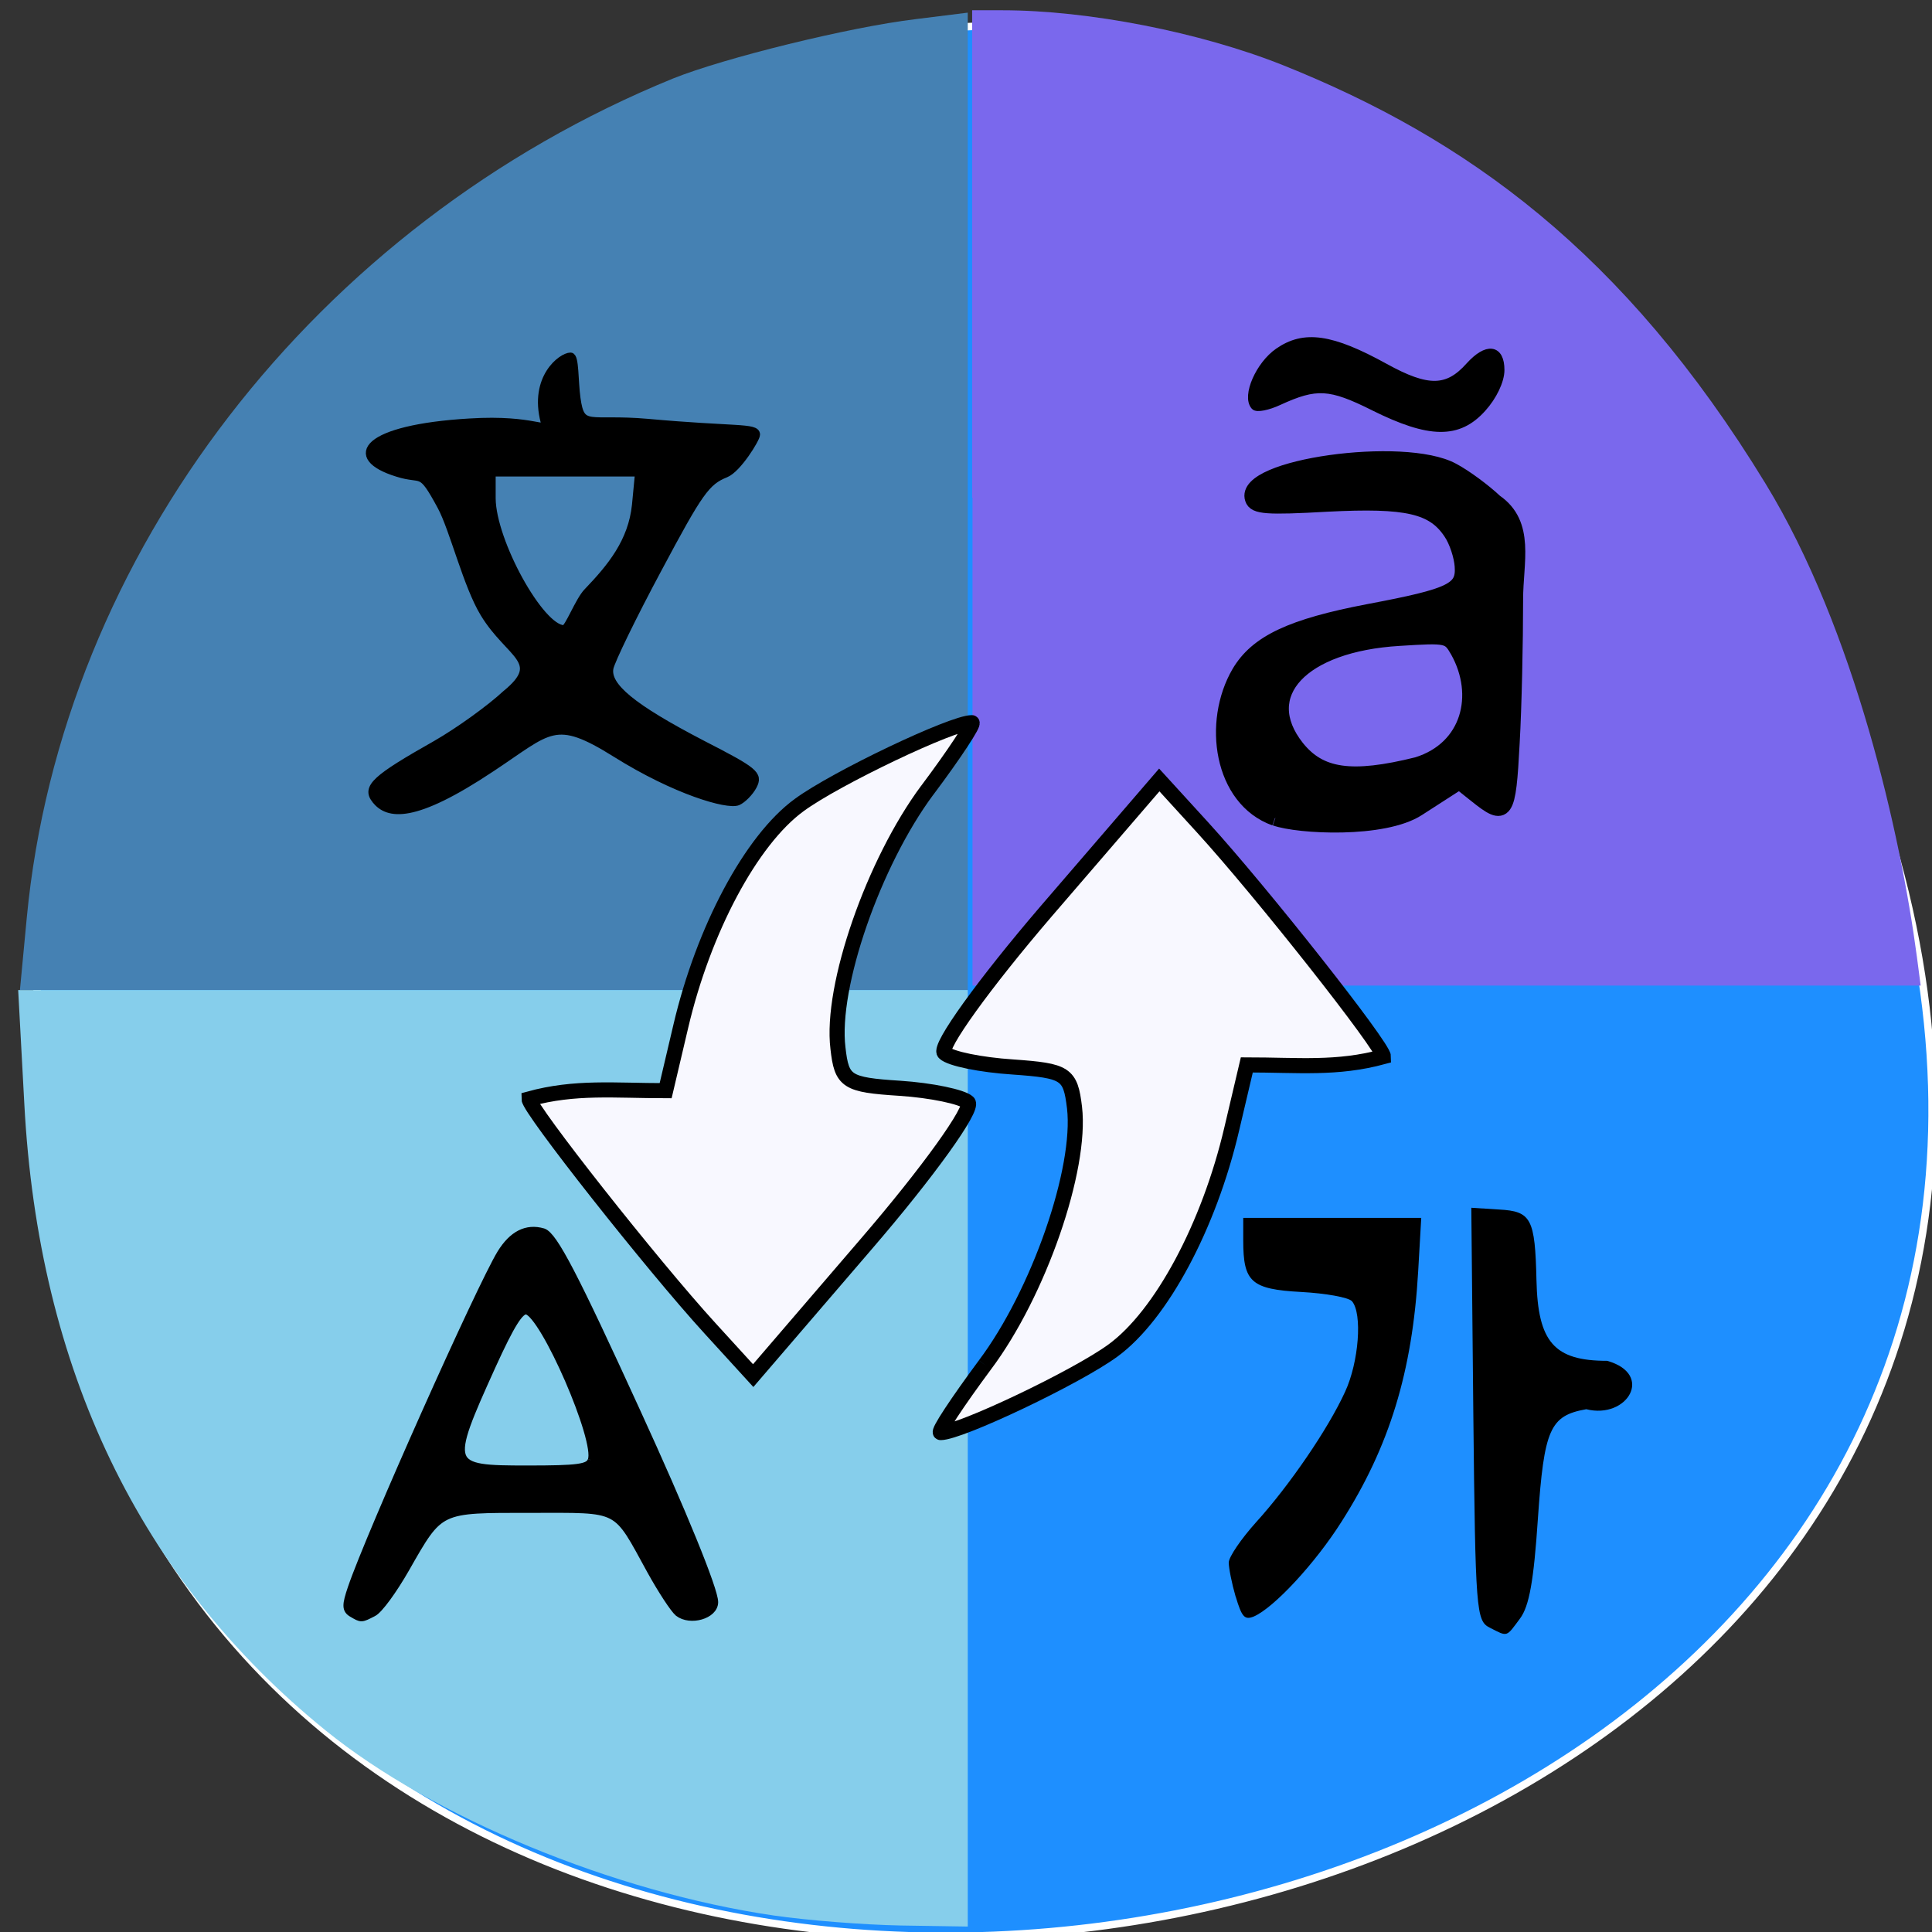 <svg xmlns="http://www.w3.org/2000/svg" viewBox="0 0 22 22"><rect x="0" y="0" width="22" height="22" fill="#333333" stroke="none"/><path d="m 219.28 843.5 c 159.7 227.98 -255.66 300.54 -214.48 58.3 c 21.83 -96.33 150.51 -149.62 214.48 -58.3" transform="matrix(0.085 0 0 0.085 0.241 -67.4)" fill="#1e8fff" stroke="#fff"/><path d="m 0.305 10.449 c 0.395 -4.141 3.289 -7.895 7.359 -9.555 c 0.582 -0.234 2.01 -0.586 2.762 -0.676 l 0.594 -0.074 v 11.129 h -10.793" fill="#4581b3"/><path d="m 8.816 21.813 c -1.824 -0.266 -3.891 -1.121 -5.109 -2.109 c -2.117 -1.715 -3.27 -4.113 -3.43 -7.133 l -0.07 -1.297 h 10.813 v 10.664 l -0.766 -0.012 c -0.422 -0.008 -1.066 -0.059 -1.438 -0.113" fill="#86ceeb"/><path d="m 11.07 5.668 v -5.551 h 0.344 c 0.98 0 2.254 0.25 3.195 0.625 c 2.078 0.832 3.879 2.117 5.496 4.766 c 1.016 1.664 1.539 4 1.723 5.387 l 0.043 0.328 h -10.797 v -5.555" fill="#7a68ed"/><g stroke="#000" transform="scale(0.086)"><g fill="#f8f8ff" stroke-width="2"><path d="m 130.41 180.73 c 7.136 -9.5 12.818 -25.955 11.864 -34.09 c -0.545 -4.5 -1.136 -4.864 -8.182 -5.364 c -4.182 -0.273 -8.273 -1.091 -9.05 -1.864 c -0.818 -0.727 5.273 -9.182 13.5 -18.773 l 14.955 -17.364 l 5.727 6.273 c 7.682 8.409 23.955 29 23.955 30.364 c -6.182 1.682 -11.273 1.091 -18.09 1.091 l -2 8.5 c -3 12.818 -9.318 24.636 -15.727 29.32 c -4.773 3.5 -20.227 10.864 -22.818 10.864 c -0.455 0 2.227 -4.045 5.864 -8.955"/><path d="m 122.77 104.64 c -7.091 9.545 -12.818 25.955 -11.818 34.14 c 0.5 4.455 1.136 4.864 8.182 5.318 c 4.182 0.273 8.273 1.136 9.05 1.864 c 0.773 0.773 -5.273 9.227 -13.5 18.773 l -14.955 17.409 l -5.727 -6.273 c -7.682 -8.409 -23.955 -29.05 -23.955 -30.364 c 6.136 -1.682 11.273 -1.091 18.09 -1.091 l 2 -8.5 c 3 -12.818 9.318 -24.682 15.682 -29.32 c 4.818 -3.545 20.273 -10.909 22.864 -10.909 c 0.409 0 -2.227 4.045 -5.909 8.955"/></g><path d="m 46.636 213.64 c -0.864 -0.5 -0.864 -1.091 -0.091 -3.364 c 2.409 -7.091 17 -39.773 19.773 -44.32 c 1.545 -2.5 3.409 -3.455 5.591 -2.818 c 1.409 0.455 4.182 5.818 12.409 23.818 c 6.091 13.273 10.273 23.545 10.273 25.18 c 0 1.727 -3.182 2.636 -4.773 1.409 c -0.591 -0.5 -2.227 -3 -3.636 -5.545 c -4.773 -8.682 -3.773 -8.182 -15.864 -8.182 c -12.318 0 -12 -0.182 -16.591 7.864 c -1.636 2.864 -3.545 5.5 -4.318 5.864 c -1.591 0.818 -1.545 0.818 -2.773 0.091 m 31.682 -20.273 c 1.045 -2.545 -6.273 -19.364 -8.591 -19.818 c -0.864 -0.136 -2.045 1.727 -4.591 7.318 c -6.091 13.455 -6 13.682 4.682 13.682 c 6.773 0 8.136 -0.182 8.5 -1.182"/></g><path d="m 14.07 18.18 c -0.043 -0.148 -0.078 -0.324 -0.078 -0.387 c 0 -0.063 0.141 -0.27 0.313 -0.461 c 0.379 -0.418 0.82 -1.063 1.012 -1.484 c 0.156 -0.336 0.199 -0.891 0.078 -1.031 c -0.039 -0.043 -0.297 -0.09 -0.578 -0.105 c -0.57 -0.031 -0.66 -0.113 -0.66 -0.586 v -0.258 c 0.676 0 1.352 0 2.027 0 l -0.035 0.609 c -0.066 1.145 -0.328 1.996 -0.871 2.848 c -0.301 0.477 -0.773 0.984 -1 1.082 c -0.105 0.043 -0.137 0.008 -0.207 -0.227"/><path d="m 16.965 18.535 c -0.156 -0.078 -0.164 -0.184 -0.188 -2.43 l -0.023 -2.352 l 0.316 0.02 c 0.367 0.02 0.41 0.102 0.426 0.805 c 0.016 0.707 0.203 0.918 0.805 0.918 c 0.539 0.152 0.23 0.668 -0.238 0.551 c -0.414 0.074 -0.48 0.223 -0.551 1.25 c -0.047 0.703 -0.098 0.992 -0.203 1.133 c -0.16 0.215 -0.137 0.211 -0.344 0.105"/><g stroke="#000" transform="scale(0.086)"><path d="m 168.82 108.32 c -7.091 -2.545 -8.545 -12.682 -4.727 -19.227 c 2.364 -4 6.909 -6.136 17.14 -8.091 c 11.09 -2.091 12.636 -2.864 12.409 -6.05 c -0.091 -1.318 -0.727 -3.318 -1.5 -4.455 c -2.318 -3.5 -5.818 -4.318 -16.409 -3.773 c -8.05 0.455 -9.545 0.318 -9.864 -0.682 c -1.455 -4.227 20.05 -7.227 26.455 -3.727 c 1.636 0.864 4.136 2.727 5.636 4.136 c 4.273 2.955 2.682 7.955 2.682 12.909 c 0 5.682 -0.182 14.273 -0.455 19 c -0.5 9.591 -0.818 10.05 -4.727 6.909 l -2.227 -1.773 l -5.5 3.545 c -4.545 2.955 -15.818 2.364 -18.864 1.273 m 18.818 -7.05 c 6.864 -2.136 8.636 -9.227 5.364 -15.09 c -1.182 -2.045 -1.318 -2.091 -7.773 -1.682 c -13 0.773 -19.18 7.409 -13.591 14.5 c 3.045 3.818 7.227 4.455 16 2.273" stroke-width="2.062"/><path d="m 181.91 53.864 c -5.818 -2.909 -7.636 -3 -12.591 -0.727 c -1.455 0.682 -2.909 0.955 -3.182 0.636 c -1.182 -1.318 0.636 -5.455 3.136 -7.182 c 3.409 -2.364 7 -1.864 14.09 2.045 c 5.682 3.136 8.318 3.091 11.227 -0.182 c 2.318 -2.545 4.091 -2.318 4.091 0.545 c 0 1.409 -1 3.5 -2.409 5.05 c -3.182 3.545 -6.955 3.5 -14.364 -0.182" stroke-width="1.04"/><path d="m 49.727 105.91 c -1.318 -1.636 -0.045 -2.818 8 -7.364 c 3.091 -1.773 7.227 -4.773 9.227 -6.636 c 5.364 -4.364 0.5 -5.136 -2.864 -10.682 c -2.273 -3.727 -4.045 -11.136 -5.682 -14.182 c -2.773 -5.136 -2.364 -3.318 -5.773 -4.409 c -6.955 -2.136 -4.273 -5.909 9.545 -6.727 c 8.773 -0.545 10.318 1.545 9.909 -0.045 c -1.545 -5.864 2.318 -8.682 3.455 -8.682 c 0.636 0 0.5 3.273 0.818 5.545 c 0.591 4.273 1.545 2.545 9.364 3.227 c 11.545 1.045 14.409 0.545 14.409 1.591 c 0 0.545 -2.455 4.545 -4.045 5.182 c -2.591 1.045 -3.5 2.364 -8.955 12.591 c -3.364 6.273 -6.227 12.182 -6.409 13.14 c -0.455 2.409 2.955 5.227 12.227 10.05 c 7 3.591 7.545 4.045 6.773 5.545 c -0.455 0.864 -1.409 1.818 -2.045 2.091 c -1.364 0.545 -8.227 -1.409 -16.14 -6.364 c -8.136 -5.091 -8.682 -3.227 -16.455 1.909 c -10.364 6.909 -13.727 6.273 -15.364 4.227 m 28.09 -27.591 c 3.091 -3.227 5.864 -6.591 6.364 -11.455 l 0.409 -4.273 c -6.5 0 -12.955 0 -19.455 0 v 3.409 c 0.045 5.682 6.409 17.273 9.545 17.273 c 0.591 0 1.955 -3.773 3.136 -4.955"/></g></svg>